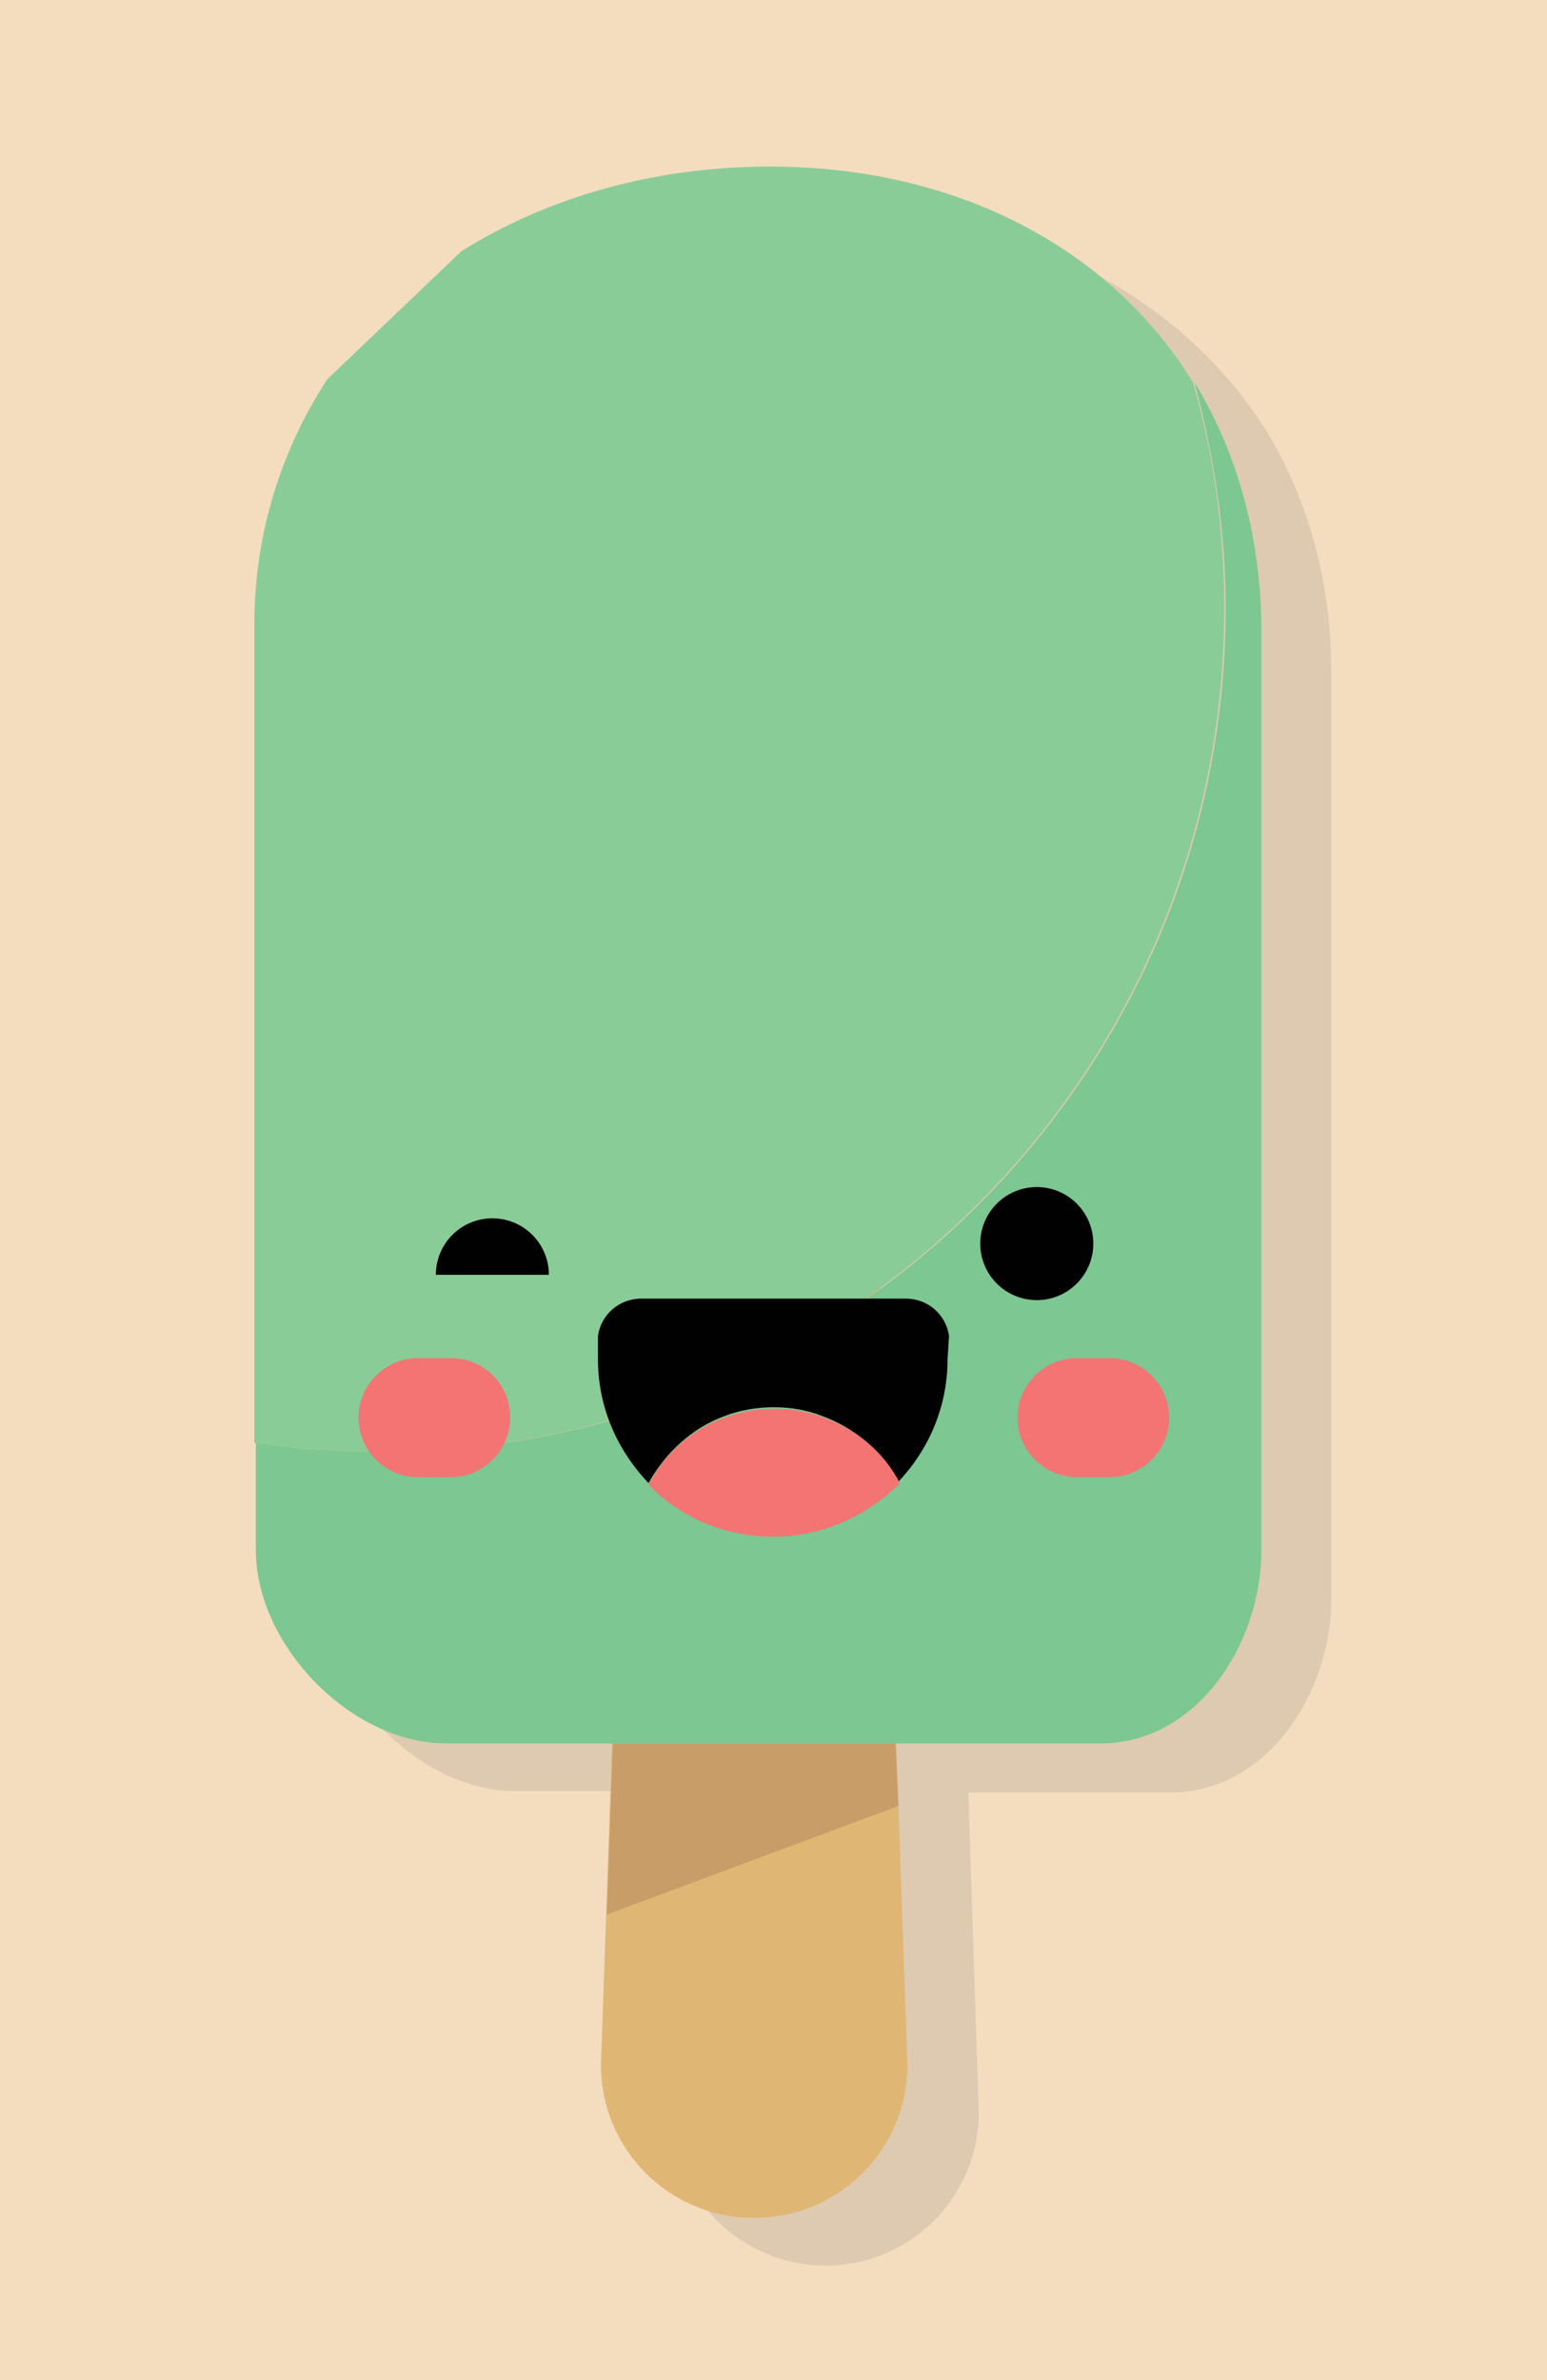 <?xml version="1.0" encoding="utf-8"?>
<!-- Generator: Adobe Illustrator 16.0.3, SVG Export Plug-In . SVG Version: 6.00 Build 0)  -->
<!DOCTYPE svg PUBLIC "-//W3C//DTD SVG 1.1//EN" "http://www.w3.org/Graphics/SVG/1.1/DTD/svg11.dtd">
<svg version="1.1" id="Layer_1" xmlns="http://www.w3.org/2000/svg" xmlns:xlink="http://www.w3.org/1999/xlink" x="0px" y="0px"
	 width="552.754px" height="850.391px" viewBox="148.818 0 552.754 850.391" enable-background="new 148.818 0 552.754 850.391"
	 xml:space="preserve">
<rect x="148.818" fill="#F4DDBE" width="552.754" height="850.391"/>
<path opacity="0.15" fill="#5E5E5E" enable-background="new    " d="M449.643,76.535L449.643,76.535
	c-40.393,0-79.192,10.63-110.019,30.295l-47.834,45.708c-17.008,24.98-27.106,54.212-27.106,87.697v114.271v4.784v173.267v38.268
	c0,34.016,34.016,69.095,68.031,69.095h60.059l-2.126,61.653l0,0l-1.595,53.149c0,30.295,24.449,54.743,54.744,54.743
	s54.744-24.448,54.744-54.743l-3.721-114.271h72.283c34.016,0,57.401-35.079,57.401-69.095V359.29v-9.567V240.235
	c0-32.953-8.504-62.185-23.386-86.634C570.292,105.236,515.017,76.535,449.643,76.535z"/>
<g>
	<path fill="#DFB673" d="M473.03,737.714c0,30.295-24.449,54.743-54.744,54.743s-54.744-24.448-54.744-54.743l11.161-321.554
		c0-30.295,13.288-54.744,43.583-54.744s43.582,24.449,43.582,54.744L473.03,737.714z"/>
	<polygon fill="#C89D67" points="469.84,645.233 365.667,684.032 367.793,622.911 468.778,622.911 	"/>
	<g>
		<path fill="#7CC792" d="M575.608,136.594c6.909,25.512,11.161,52.618,11.161,80.787c0,166.358-134.999,301.357-301.356,301.357
			c-15.414,0-30.827-1.063-45.178-3.189v38.268c0,34.016,34.016,69.095,68.031,69.095h233.857c34.016,0,57.401-35.079,57.401-69.095
			V341.75v-9.567V223.228C598.993,190.275,590.49,161.042,575.608,136.594z"/>
		<path fill="#8ACC98" d="M586.238,217.381c0-28.169-3.721-55.275-11.162-80.787c-29.763-48.366-85.038-77.066-150.944-77.066H423.6
			c-40.394,0-78.661,10.63-110.019,30.295l-47.835,45.708c-15.944,24.449-26.043,54.212-26.043,87.697v114.271v4.784v173.267
			c14.882,2.126,29.764,3.189,45.177,3.189C451.238,518.738,586.238,383.739,586.238,217.381z"/>
	</g>
</g>
<g>
	<path fill="#010101" d="M304.546,455.49c0-11.161,9.035-20.197,20.196-20.197s20.196,9.036,20.196,20.197"/>
	<circle fill="#010101" cx="519.269" cy="444.329" r="20.197"/>
</g>
<g>
	<path fill="#F37473" d="M331.12,506.514c0,11.692-9.567,21.26-21.26,21.26h-11.692c-11.693,0-21.26-9.567-21.26-21.26
		c0-11.693,9.566-21.26,21.26-21.26h11.692C322.085,485.254,331.12,494.82,331.12,506.514z"/>
	<path fill="#F37473" d="M566.572,506.514c0,11.692-9.566,21.26-21.26,21.26h-11.692c-11.693,0-21.26-9.567-21.26-21.26
		c0-11.693,9.566-21.26,21.26-21.26h11.692C557.005,485.254,566.572,494.82,566.572,506.514z"/>
</g>
<g>
	<path fill="#010101" d="M362.478,477.282v1.063C362.478,478.345,362.478,477.813,362.478,477.282L362.478,477.282z"/>
	<path fill="#010101" d="M362.478,478.876C362.478,478.876,362.478,479.407,362.478,478.876v-0.531
		C362.478,478.876,362.478,478.876,362.478,478.876z"/>
	<path fill="#010101" d="M487.911,477.282c-1.063-7.441-7.441-13.288-15.414-13.288h-94.605c-7.973,0-14.351,5.847-15.414,13.288
		c0,0.531,0,1.063,0,1.063v0.531v6.91c0,17.007,6.91,32.421,18.071,44.113c5.847-10.63,15.413-19.665,27.106-23.917
		c5.314-2.126,11.692-3.188,17.539-3.188c6.378,0,12.224,1.063,17.539,3.188c11.693,4.252,21.26,12.756,27.107,23.386
		c10.629-11.161,17.539-26.574,17.539-43.582L487.911,477.282L487.911,477.282z"/>
	<path fill="#F37473" d="M443.265,506.514h-35.609c-11.693,4.252-21.26,12.756-27.106,23.917
		c11.161,11.693,27.106,18.603,44.646,18.603c17.539,0,33.484-7.44,45.177-19.134C464.525,518.738,454.958,510.766,443.265,506.514z
		"/>
	<path fill="#F37473" d="M407.656,506.514h35.609c-5.314-2.126-11.691-3.188-17.539-3.188
		C419.348,503.325,413.502,504.388,407.656,506.514z"/>
</g>
</svg>
